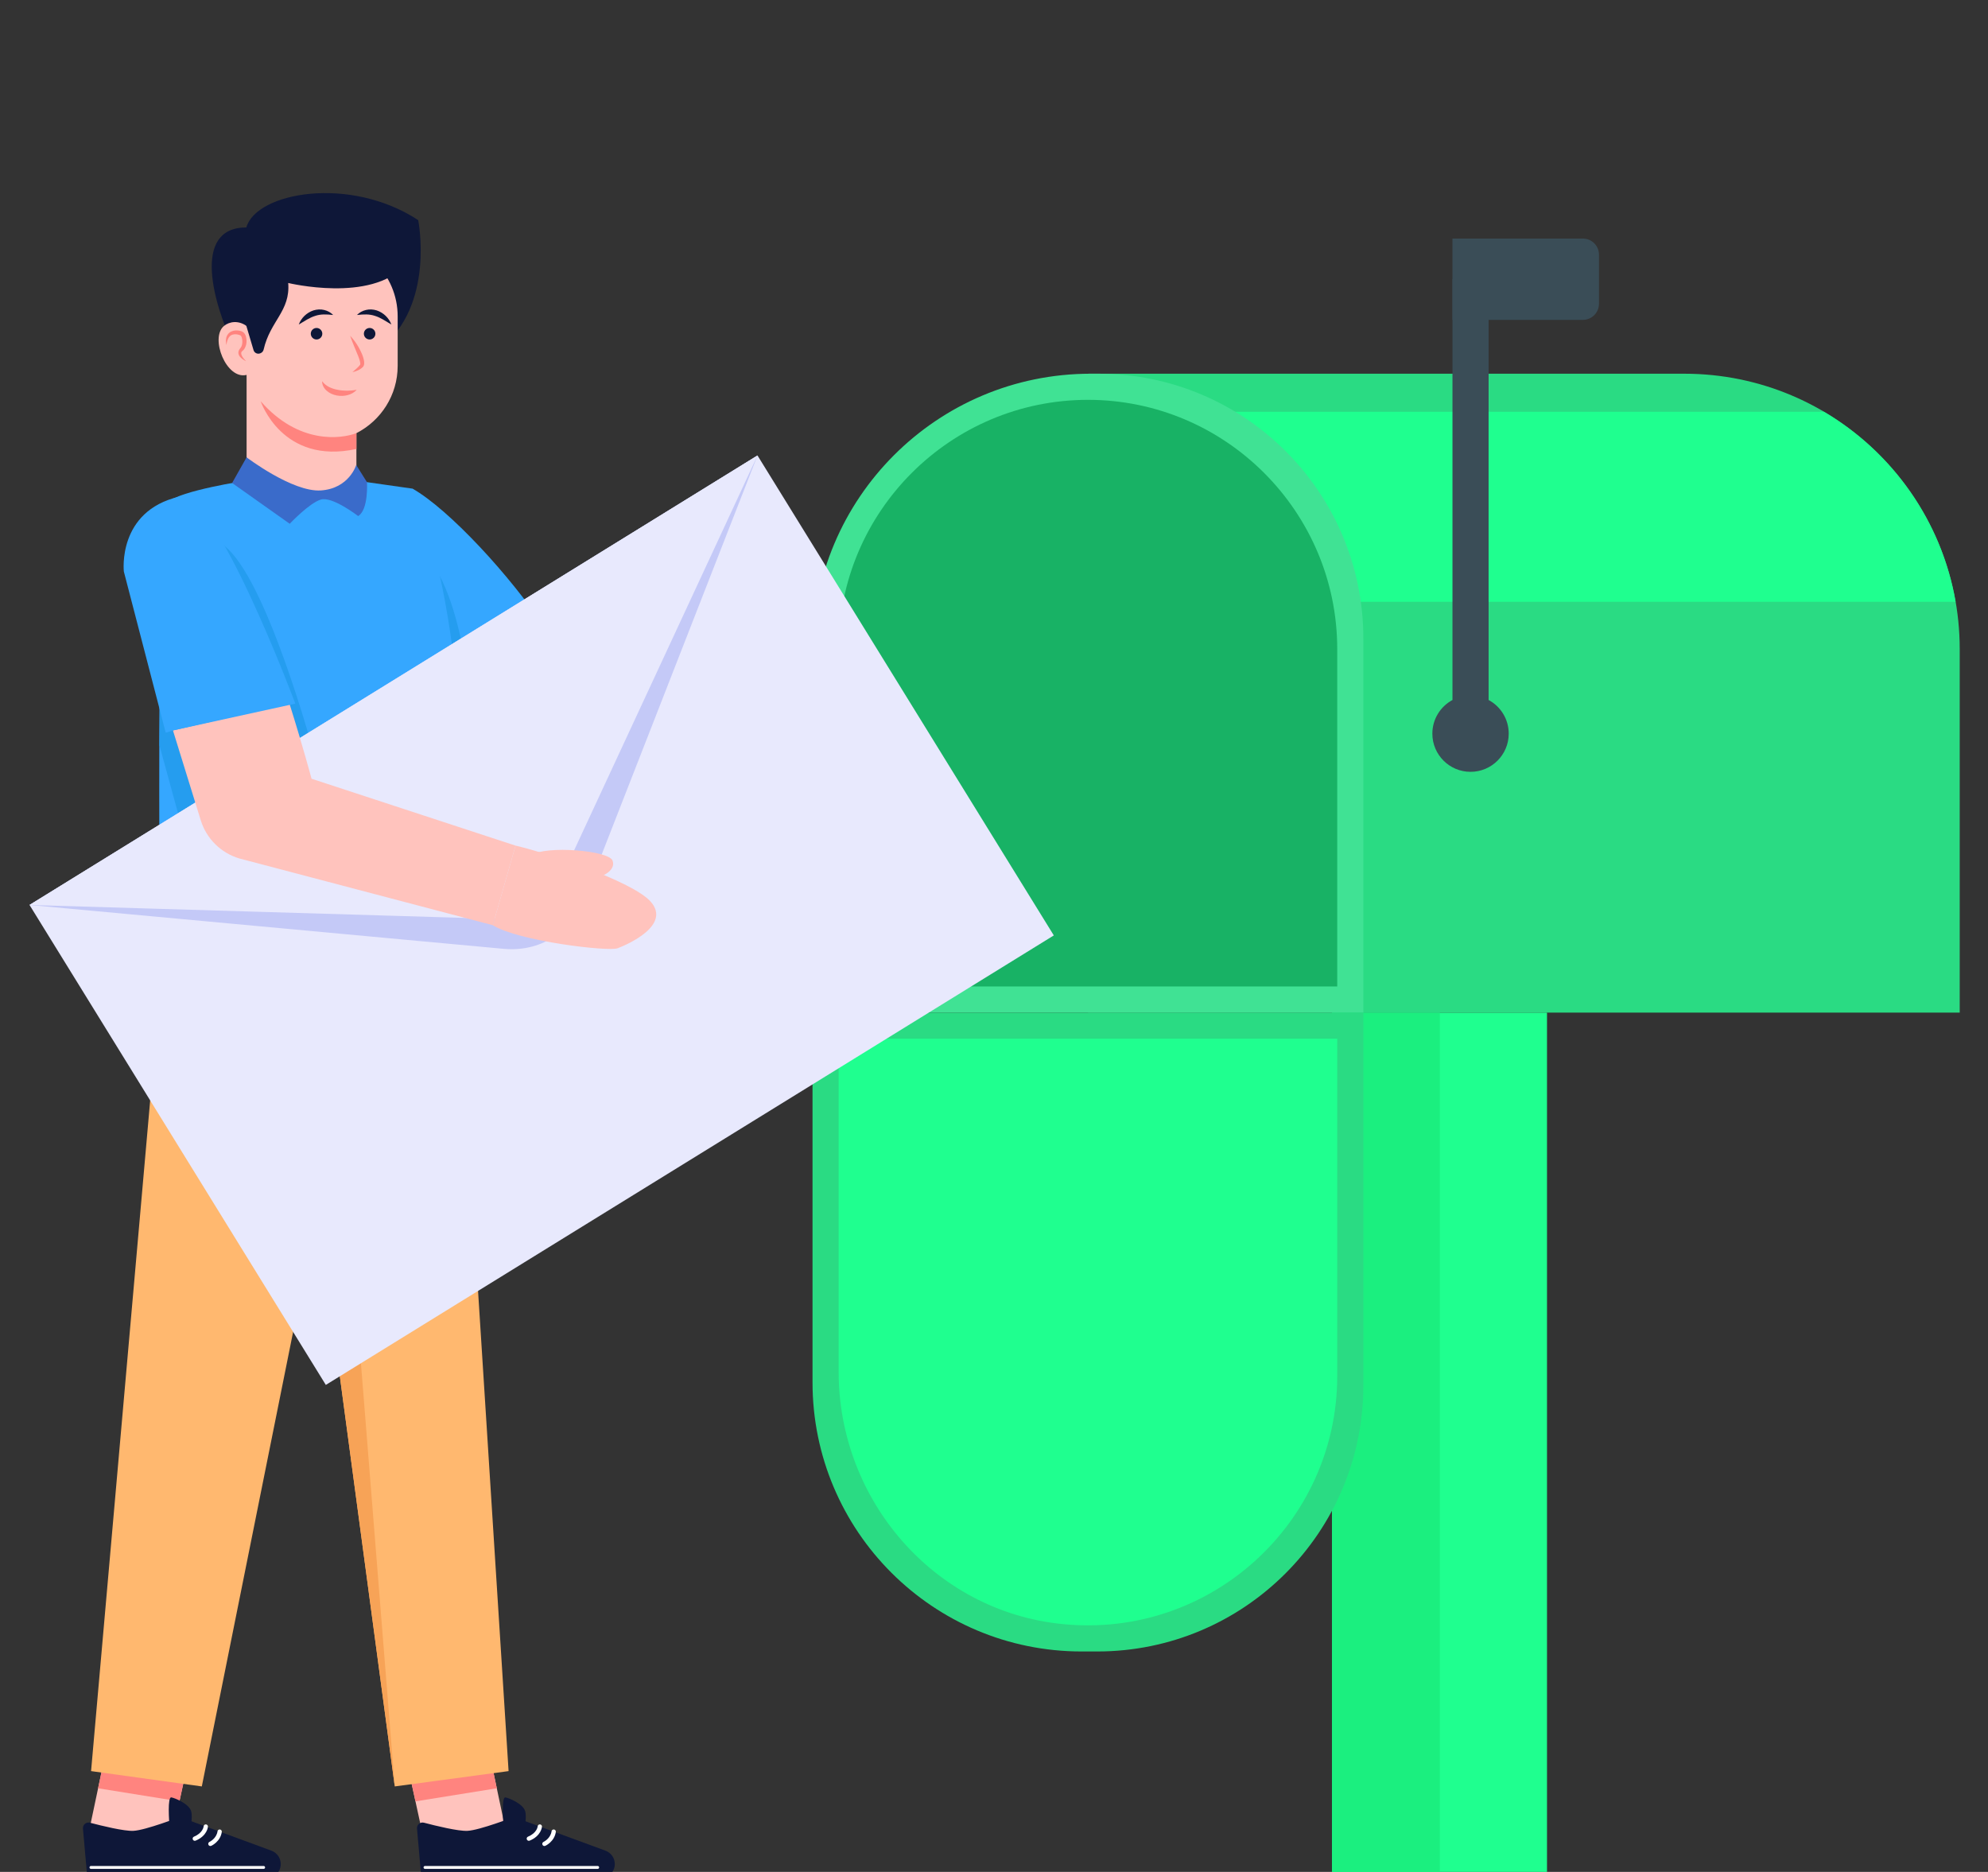 <?xml version="1.0" encoding="UTF-8" standalone="no"?><!DOCTYPE svg PUBLIC "-//W3C//DTD SVG 1.1//EN" "http://www.w3.org/Graphics/SVG/1.1/DTD/svg11.dtd"><svg width="100%" height="100%" viewBox="0 0 650 612" version="1.1" xmlns="http://www.w3.org/2000/svg" xmlns:xlink="http://www.w3.org/1999/xlink" xml:space="preserve" xmlns:serif="http://www.serif.com/" style="fill-rule:evenodd;clip-rule:evenodd;stroke-linejoin:round;stroke-miterlimit:2;"><rect x="0" y="0" width="650" height="612" fill="#333333" stroke="none"/><g id="Layer-1" serif:id="Layer 1"><path d="M261.371,232.13l7.124,-2.457c1.282,-0.442 2.476,-1.109 3.525,-1.969l2.933,-2.403c2.101,-1.721 4.745,-2.64 7.461,-2.592l9.646,0.171c1.729,0.03 3.148,1.376 3.27,3.1c0.111,1.572 -0.894,3.007 -2.408,3.442l-7.422,2.13c0,0 24.007,-1.135 25.497,0.281c1.49,1.416 -1.468,23.009 -2.808,24.741c-1.34,1.732 -28.936,-0.094 -28.936,-0.094l-20.253,-2.457l2.371,-21.893Z" style="fill:#ffc3bd;fill-rule:nonzero;"/><path d="M262.67,231.68l-0.079,23.54l-80.11,2.61c-5.321,0.17 -10.47,-1.92 -14.161,-5.75l-11.539,-16.365l19.669,-26.195c7.42,11.28 12.561,19.93 12.561,19.93l73.659,2.23Z" style="fill:#ffc3bd;fill-rule:nonzero;"/><path d="M178.801,206.235l-23.87,31.945l-35.91,-37.26l15.87,-41.16c11.809,6.71 31.98,28.345 43.91,46.475" style="fill:#35a7ff;fill-rule:nonzero;"/><path d="M165.239,597.945l-6.285,-29.754l-27.392,1.112l8.382,38.479l25.295,-9.837Z" style="fill:#ffc3bd;fill-rule:nonzero;"/><path d="M162.435,584.668l-3.48,-16.477l-27.392,1.113l4.278,19.643l26.594,-4.279Z" style="fill:#ff847f;fill-rule:nonzero;"/><path d="M139.449,614.09l56.908,-0c2.571,-0 4.655,-2.084 4.655,-4.655c0,-1.952 -1.216,-3.697 -3.048,-4.37l-29.936,-11.008c0,-0 -11.239,4.346 -15.2,4.529c-3.057,0.141 -10.34,-1.643 -14.207,-2.662c-1.224,-0.321 -2.394,0.666 -2.281,1.926l1.293,14.577c0.083,0.941 0.872,1.663 1.816,1.663" style="fill:#0e1738;fill-rule:nonzero;"/><path d="M164.716,597.447c-0.273,-2.069 -0.757,-10.037 0.523,-9.803c1.281,0.236 5.751,2.118 6.456,4.471c0.707,2.353 -0.469,6.352 -0.469,6.352l-6.51,-1.02Z" style="fill:#0e1738;fill-rule:nonzero;"/><path d="M172.911,601.84c-0.276,-0 -0.539,-0.164 -0.652,-0.436c-0.149,-0.36 0.022,-0.773 0.382,-0.922c2.928,-1.211 3.15,-3.279 3.157,-3.366c0.036,-0.384 0.366,-0.669 0.76,-0.642c0.386,0.031 0.675,0.363 0.648,0.749c-0.008,0.121 -0.253,3.002 -4.024,4.563c-0.088,0.036 -0.18,0.054 -0.271,0.054" style="fill:#fff;fill-rule:nonzero;"/><path d="M195.418,611.015l-56.464,-0c-0.26,-0 -0.471,-0.21 -0.471,-0.47c-0,-0.26 0.211,-0.47 0.471,-0.47l56.464,-0c0.26,-0 0.471,0.21 0.471,0.47c-0,0.26 -0.211,0.47 -0.471,0.47" style="fill:#fff;fill-rule:nonzero;"/><path d="M178.009,603.546c-0.267,-0 -0.521,-0.153 -0.64,-0.412c-0.163,-0.354 -0.008,-0.773 0.344,-0.936c0.024,-0.009 2.286,-1.086 2.623,-3.457c0.055,-0.386 0.409,-0.664 0.798,-0.599c0.386,0.054 0.654,0.412 0.6,0.798c-0.449,3.149 -3.311,4.487 -3.433,4.543c-0.095,0.042 -0.194,0.063 -0.292,0.063" style="fill:#fff;fill-rule:nonzero;"/><path d="M94.038,322.477l55.936,-0l16.313,256.577l-37.214,5.008l-35.035,-261.585Z" style="fill:#ffb86f;fill-rule:nonzero;"/><path d="M111.111,359.421l-7.275,36.215l25.237,188.426l-17.962,-224.641Z" style="fill:#f7a357;fill-rule:nonzero;"/><path d="M29.268,597.945l6.285,-29.754l27.392,1.112l-8.382,38.479l-25.295,-9.837Z" style="fill:#ffc3bd;fill-rule:nonzero;"/><path d="M32.072,584.668l3.48,-16.477l27.392,1.113l-4.279,19.643l-26.593,-4.279Z" style="fill:#ff847f;fill-rule:nonzero;"/><path d="M30.232,614.09l56.908,-0c2.571,-0 4.655,-2.084 4.655,-4.655c0,-1.952 -1.216,-3.697 -3.048,-4.37l-29.936,-11.008c0,-0 -11.239,4.346 -15.2,4.529c-3.057,0.141 -10.34,-1.643 -14.207,-2.662c-1.223,-0.321 -2.394,0.666 -2.281,1.926l1.293,14.577c0.084,0.941 0.872,1.663 1.816,1.663" style="fill:#0e1738;fill-rule:nonzero;"/><path d="M55.5,597.447c-0.274,-2.069 -0.758,-10.037 0.522,-9.803c1.281,0.236 5.751,2.118 6.457,4.471c0.706,2.353 -0.47,6.352 -0.47,6.352l-6.509,-1.02Z" style="fill:#0e1738;fill-rule:nonzero;"/><path d="M63.694,601.84c-0.276,-0 -0.539,-0.164 -0.652,-0.436c-0.149,-0.36 0.022,-0.773 0.382,-0.922c2.928,-1.211 3.15,-3.279 3.157,-3.366c0.036,-0.384 0.366,-0.669 0.76,-0.642c0.386,0.031 0.675,0.363 0.648,0.749c-0.008,0.121 -0.253,3.002 -4.024,4.563c-0.088,0.036 -0.18,0.054 -0.271,0.054" style="fill:#fff;fill-rule:nonzero;"/><path d="M86.201,611.015l-56.464,-0c-0.26,-0 -0.47,-0.21 -0.47,-0.47c0,-0.26 0.21,-0.47 0.47,-0.47l56.464,-0c0.26,-0 0.471,0.21 0.471,0.47c0,0.26 -0.211,0.47 -0.471,0.47" style="fill:#fff;fill-rule:nonzero;"/><path d="M68.792,603.546c-0.267,-0 -0.521,-0.153 -0.64,-0.412c-0.163,-0.354 -0.008,-0.773 0.344,-0.936c0.024,-0.009 2.286,-1.086 2.623,-3.457c0.055,-0.386 0.409,-0.664 0.798,-0.599c0.386,0.054 0.654,0.412 0.6,0.798c-0.449,3.149 -3.311,4.487 -3.433,4.543c-0.095,0.042 -0.194,0.063 -0.292,0.063" style="fill:#fff;fill-rule:nonzero;"/><path d="M52.39,322.477l-22.612,256.577l36.207,5.008l52.043,-259.067l-65.638,-2.518Z" style="fill:#ffb86f;fill-rule:nonzero;"/><path d="M52.39,322.477c3.648,16.112 79.438,27.22 98.604,16.04l-1.02,-14.824l-97.584,-1.216Z" style="fill:#f7a357;fill-rule:nonzero;"/><path d="M136.064,179.157l7.55,47.117l11.074,11.703c0,-0 -2.615,-49.063 -18.624,-58.82" style="fill:#259def;fill-rule:nonzero;"/><path d="M80.536,157.131l35.906,-0l18.444,2.629c0,-0 23.296,43.662 15.088,163.933c-13.292,9.804 -79.588,10.512 -97.584,-1.216c0,-0 -1.636,-154.467 2.467,-158.29c4.104,-3.824 25.679,-7.056 25.679,-7.056" style="fill:#35a7ff;fill-rule:nonzero;"/><path d="M136.731,71.964c-22.371,-14.661 -52.918,-9.105 -56.195,2.4c-17.927,0 -10.86,24.975 -3.771,39.665l47.468,0c18.139,-14.279 12.498,-42.065 12.498,-42.065" style="fill:#0e1738;fill-rule:nonzero;"/><path d="M105.323,78.718c-13.641,-0 -24.698,11.058 -24.698,24.699l0,3.163c-2.619,-1.885 -5.604,-1.518 -7.43,0.02c-4.605,3.884 0.791,17.624 7.43,15.973l0,37.905l35.906,-0l0,-18.862c8.001,-4.087 13.491,-12.389 13.491,-21.99l0,-16.209c0,-13.641 -11.058,-24.699 -24.699,-24.699" style="fill:#ffc3bd;fill-rule:nonzero;"/><path d="M85.24,131.19c0,-0 6.945,20.908 31.291,15.596l0,-5.171c-4.969,1.88 -18.842,3.781 -31.291,-10.426" style="fill:#ff847f;fill-rule:nonzero;"/><path d="M80.536,106.509l2.347,7.91c0.257,0.975 1.327,1.488 2.249,1.079l0.13,-0.058c0.48,-0.213 0.821,-0.647 0.938,-1.16c2.142,-9.39 8.778,-12.564 8.035,-21.759c0,-0 27.104,6.563 38.103,-5.786c10.999,-12.35 -33.575,-16.788 -43.416,-12.735c-9.841,4.051 -8.386,32.509 -8.386,32.509" style="fill:#0e1738;fill-rule:nonzero;"/><path d="M105.382,109.109c-0,1.04 -0.843,1.882 -1.883,1.882c-1.039,-0 -1.882,-0.842 -1.882,-1.882c-0,-1.04 0.843,-1.882 1.882,-1.882c1.04,-0 1.883,0.842 1.883,1.882" style="fill:#0e1738;fill-rule:nonzero;"/><path d="M122.739,109.109c0,1.04 -0.843,1.882 -1.883,1.882c-1.039,-0 -1.882,-0.842 -1.882,-1.882c0,-1.04 0.843,-1.882 1.882,-1.882c1.04,-0 1.883,0.842 1.883,1.882" style="fill:#0e1738;fill-rule:nonzero;"/><path d="M114.489,109.784c1.693,1.796 2.995,3.868 3.945,6.165c0.232,0.58 0.418,1.182 0.555,1.828c0.066,0.325 0.096,0.669 0.085,1.042c-0.009,0.19 -0.031,0.384 -0.099,0.607c-0.093,0.271 -0.225,0.442 -0.357,0.587c-1.045,1.004 -2.202,1.35 -3.405,1.684c0.896,-0.809 1.922,-1.614 2.501,-2.403c0.171,-0.177 0.081,-0.703 -0.05,-1.227c-0.124,-0.529 -0.336,-1.068 -0.536,-1.609c-0.839,-2.177 -1.87,-4.337 -2.639,-6.674" style="fill:#ff847f;fill-rule:nonzero;"/><path d="M97.689,106.092c0.782,-2.09 2.514,-3.844 4.785,-4.604c1.134,-0.352 2.374,-0.43 3.513,-0.146c1.139,0.267 2.167,0.835 2.95,1.646c-2.242,-0.259 -4.105,-0.316 -5.888,0.291c-1.8,0.547 -3.432,1.671 -5.36,2.813" style="fill:#0e1738;fill-rule:nonzero;"/><path d="M127.963,106.092c-1.929,-1.142 -3.561,-2.266 -5.361,-2.813c-1.782,-0.607 -3.646,-0.55 -5.887,-0.291c0.783,-0.811 1.811,-1.379 2.95,-1.646c1.139,-0.284 2.378,-0.206 3.512,0.146c2.271,0.76 4.004,2.514 4.786,4.604" style="fill:#0e1738;fill-rule:nonzero;"/><path d="M116.609,127.426c-0.735,0.906 -1.842,1.468 -2.972,1.761c-1.141,0.31 -2.346,0.32 -3.521,0.118c-1.165,-0.236 -2.326,-0.7 -3.254,-1.516c-0.929,-0.785 -1.595,-1.97 -1.539,-3.141c0.708,0.919 1.509,1.499 2.373,1.932c0.871,0.415 1.799,0.708 2.767,0.877c0.961,0.199 1.961,0.27 2.976,0.281c1.02,-0.008 2.04,-0.085 3.17,-0.312" style="fill:#ff847f;fill-rule:nonzero;"/><path d="M80.461,118.093c-0.705,-0.336 -1.359,-0.763 -1.94,-1.379c-0.27,-0.32 -0.519,-0.728 -0.571,-1.243c-0.058,-0.518 0.163,-1.039 0.446,-1.409c0.169,-0.204 0.274,-0.344 0.344,-0.444c0.076,-0.127 0.164,-0.245 0.218,-0.392c0.131,-0.276 0.199,-0.597 0.24,-0.919c0.086,-0.644 0.043,-1.351 -0.157,-1.944c-0.08,-0.29 -0.238,-0.575 -0.328,-0.643c-0.099,-0.097 -0.48,-0.228 -0.774,-0.302c-0.639,-0.177 -1.32,-0.178 -1.909,-0.005c-1.246,0.302 -1.814,1.86 -1.993,3.379c-0.169,-0.757 -0.235,-1.555 -0.059,-2.385c0.186,-0.815 0.781,-1.643 1.635,-2.013c0.834,-0.408 1.751,-0.424 2.603,-0.283c0.442,0.098 0.827,0.163 1.346,0.522c0.505,0.423 0.669,0.873 0.823,1.301c0.253,0.869 0.289,1.732 0.128,2.596c-0.094,0.428 -0.226,0.855 -0.456,1.256c-0.103,0.203 -0.248,0.395 -0.399,0.573c-0.182,0.186 -0.332,0.331 -0.423,0.408c-0.979,0.739 0.188,2.284 1.226,3.326" style="fill:#ff847f;fill-rule:nonzero;"/><path d="M75.891,157.91l4.734,-8.389c-0,-0 15.056,11.45 24.303,10.822c9.247,-0.627 11.537,-8.313 11.537,-8.313l3.52,5.606c-0,-0 0.567,9.047 -2.883,11.086c-0,-0 -8.403,-6.497 -12.174,-5.399c-3.77,1.098 -10.201,7.92 -10.201,7.92l-18.836,-13.333Z" style="fill:#3a6bca;fill-rule:nonzero;"/><path d="M151.788,264.017l-1.051,39.565l-0.063,2.367c-16.122,-4.723 -60.293,-17.15 -79.429,-22.542c-5.603,-1.571 -9.944,-5.996 -11.42,-11.621l-7.694,-28.103l0.106,-10.497l0.478,-46.57c0,0 9.467,-21.173 23.178,-5.71c13.702,15.463 27.934,69.696 27.934,69.696l47.961,13.415Z" style="fill:#259def;fill-rule:nonzero;"/><rect x="435.514" y="331.062" width="70.294" height="280.938" style="fill:#1fff8f;"/><rect x="435.514" y="331.062" width="35.25" height="280.938" style="fill:#1bef7f;"/><path d="M550.701,122.184l-194.984,0l-0,208.876l285.034,-0l0,-118.826c0,-49.732 -40.318,-90.05 -90.05,-90.05" style="fill:#2adb83;fill-rule:nonzero;"/><path d="M380.882,196.752l258.514,-0c-4.586,-26.468 -20.718,-48.964 -43.03,-62.124l-215.484,0l0,62.124Z" style="fill:#1fff8f;fill-rule:nonzero;"/><path d="M445.767,331.06l-180.103,0l-0,-117.938c-0,-50.223 40.718,-90.938 90.94,-90.938l2.544,0c47.838,0 86.619,38.781 86.619,86.62l-0,122.256Z" style="fill:#40e294;fill-rule:nonzero;"/><path d="M274.206,322.52l-0,-110.284c-0,-44.945 36.565,-81.511 81.51,-81.511c44.945,0 81.511,36.566 81.511,81.511l-0,110.284l-163.021,-0Z" style="fill:#18b265;fill-rule:nonzero;"/><path d="M445.767,331.06l-180.103,0l-0,120.898c-0,48.591 39.393,87.981 87.981,87.981l5.099,-0c48.061,-0 87.023,-38.962 87.023,-87.022l-0,-121.857Z" style="fill:#2adb83;fill-rule:nonzero;"/><path d="M274.206,339.601l-0,108.899c-0,41.94 31.166,78.139 72.884,82.451c48.794,5.04 90.137,-33.275 90.137,-81.064l-0,-110.286l-163.021,-0Z" style="fill:#1fff8f;fill-rule:nonzero;"/><path d="M486.717,228.858l0,-137.579l-11.813,-0l-0,137.579c-3.915,2.106 -6.58,6.242 -6.58,11.001c-0,6.896 5.589,12.485 12.485,12.485c6.896,0 12.485,-5.589 12.485,-12.485c0,-4.759 -2.662,-8.895 -6.577,-11.001" style="fill:#3a4d57;fill-rule:nonzero;"/><path d="M486.302,239.857c0,3.034 -2.459,5.493 -5.493,5.493c-3.034,0 -5.493,-2.459 -5.493,-5.493c0,-3.033 2.459,-5.492 5.493,-5.492c3.034,-0 5.493,2.459 5.493,5.492" style="fill:#3a4d57;fill-rule:nonzero;"/><path d="M517.534,104.582l-42.633,-0l0,-26.586l42.633,-0c2.915,-0 5.271,2.362 5.271,5.274l0,16.038c0,2.911 -2.356,5.274 -5.271,5.274" style="fill:#3a4d57;fill-rule:nonzero;"/><path d="M9.654,295.878l238.023,-146.959l96.879,156.91l-238.023,146.96l-96.879,-156.911Z" style="fill:#e8e9fd;"/><path d="M9.654,295.878l155.085,14.343c11.678,1.08 22.014,-5.302 26.281,-16.226l56.656,-145.077l-238.022,146.96Z" style="fill:#c4c9f7;fill-rule:nonzero;"/><path d="M9.654,295.878l148.962,4.426c11.217,0.334 21.553,-6.048 26.281,-16.225l62.779,-135.161l-238.022,146.96Z" style="fill:#e8e9fd;fill-rule:nonzero;"/><path d="M173.814,279.544c4.692,-3.13 25.184,-1.531 26.468,1.822c1.285,3.354 -4.01,6.059 -7.655,5.589c-3.648,-0.471 -18.813,-7.411 -18.813,-7.411" style="fill:#ffc3bd;fill-rule:nonzero;"/><path d="M168.561,276.47l-7.431,26.021l-82.841,-21.811c-6.04,-1.79 -10.79,-6.47 -12.648,-12.49l-9.091,-29.38l38.091,-8.76c4.409,13.99 7.219,24.55 7.219,24.55l66.701,21.87Z" style="fill:#ffc3bd;fill-rule:nonzero;"/><path d="M96.557,230.05l-40.006,8.76l-2.366,0.748l-13.694,-52.708c-0,-0 -2.23,-19.69 18.04,-24.46c11.69,-2.76 37.936,67.4 38.026,67.66" style="fill:#35a7ff;fill-rule:nonzero;"/><path d="M201.956,310.024c-3.089,1.168 -32.54,-2.324 -40.829,-7.535l7.43,-26.023c9.508,2.186 38.259,11.558 44.213,18.35c6.75,7.684 -7.524,13.956 -10.814,15.208" style="fill:#ffc3bd;fill-rule:nonzero;"/></g></svg>